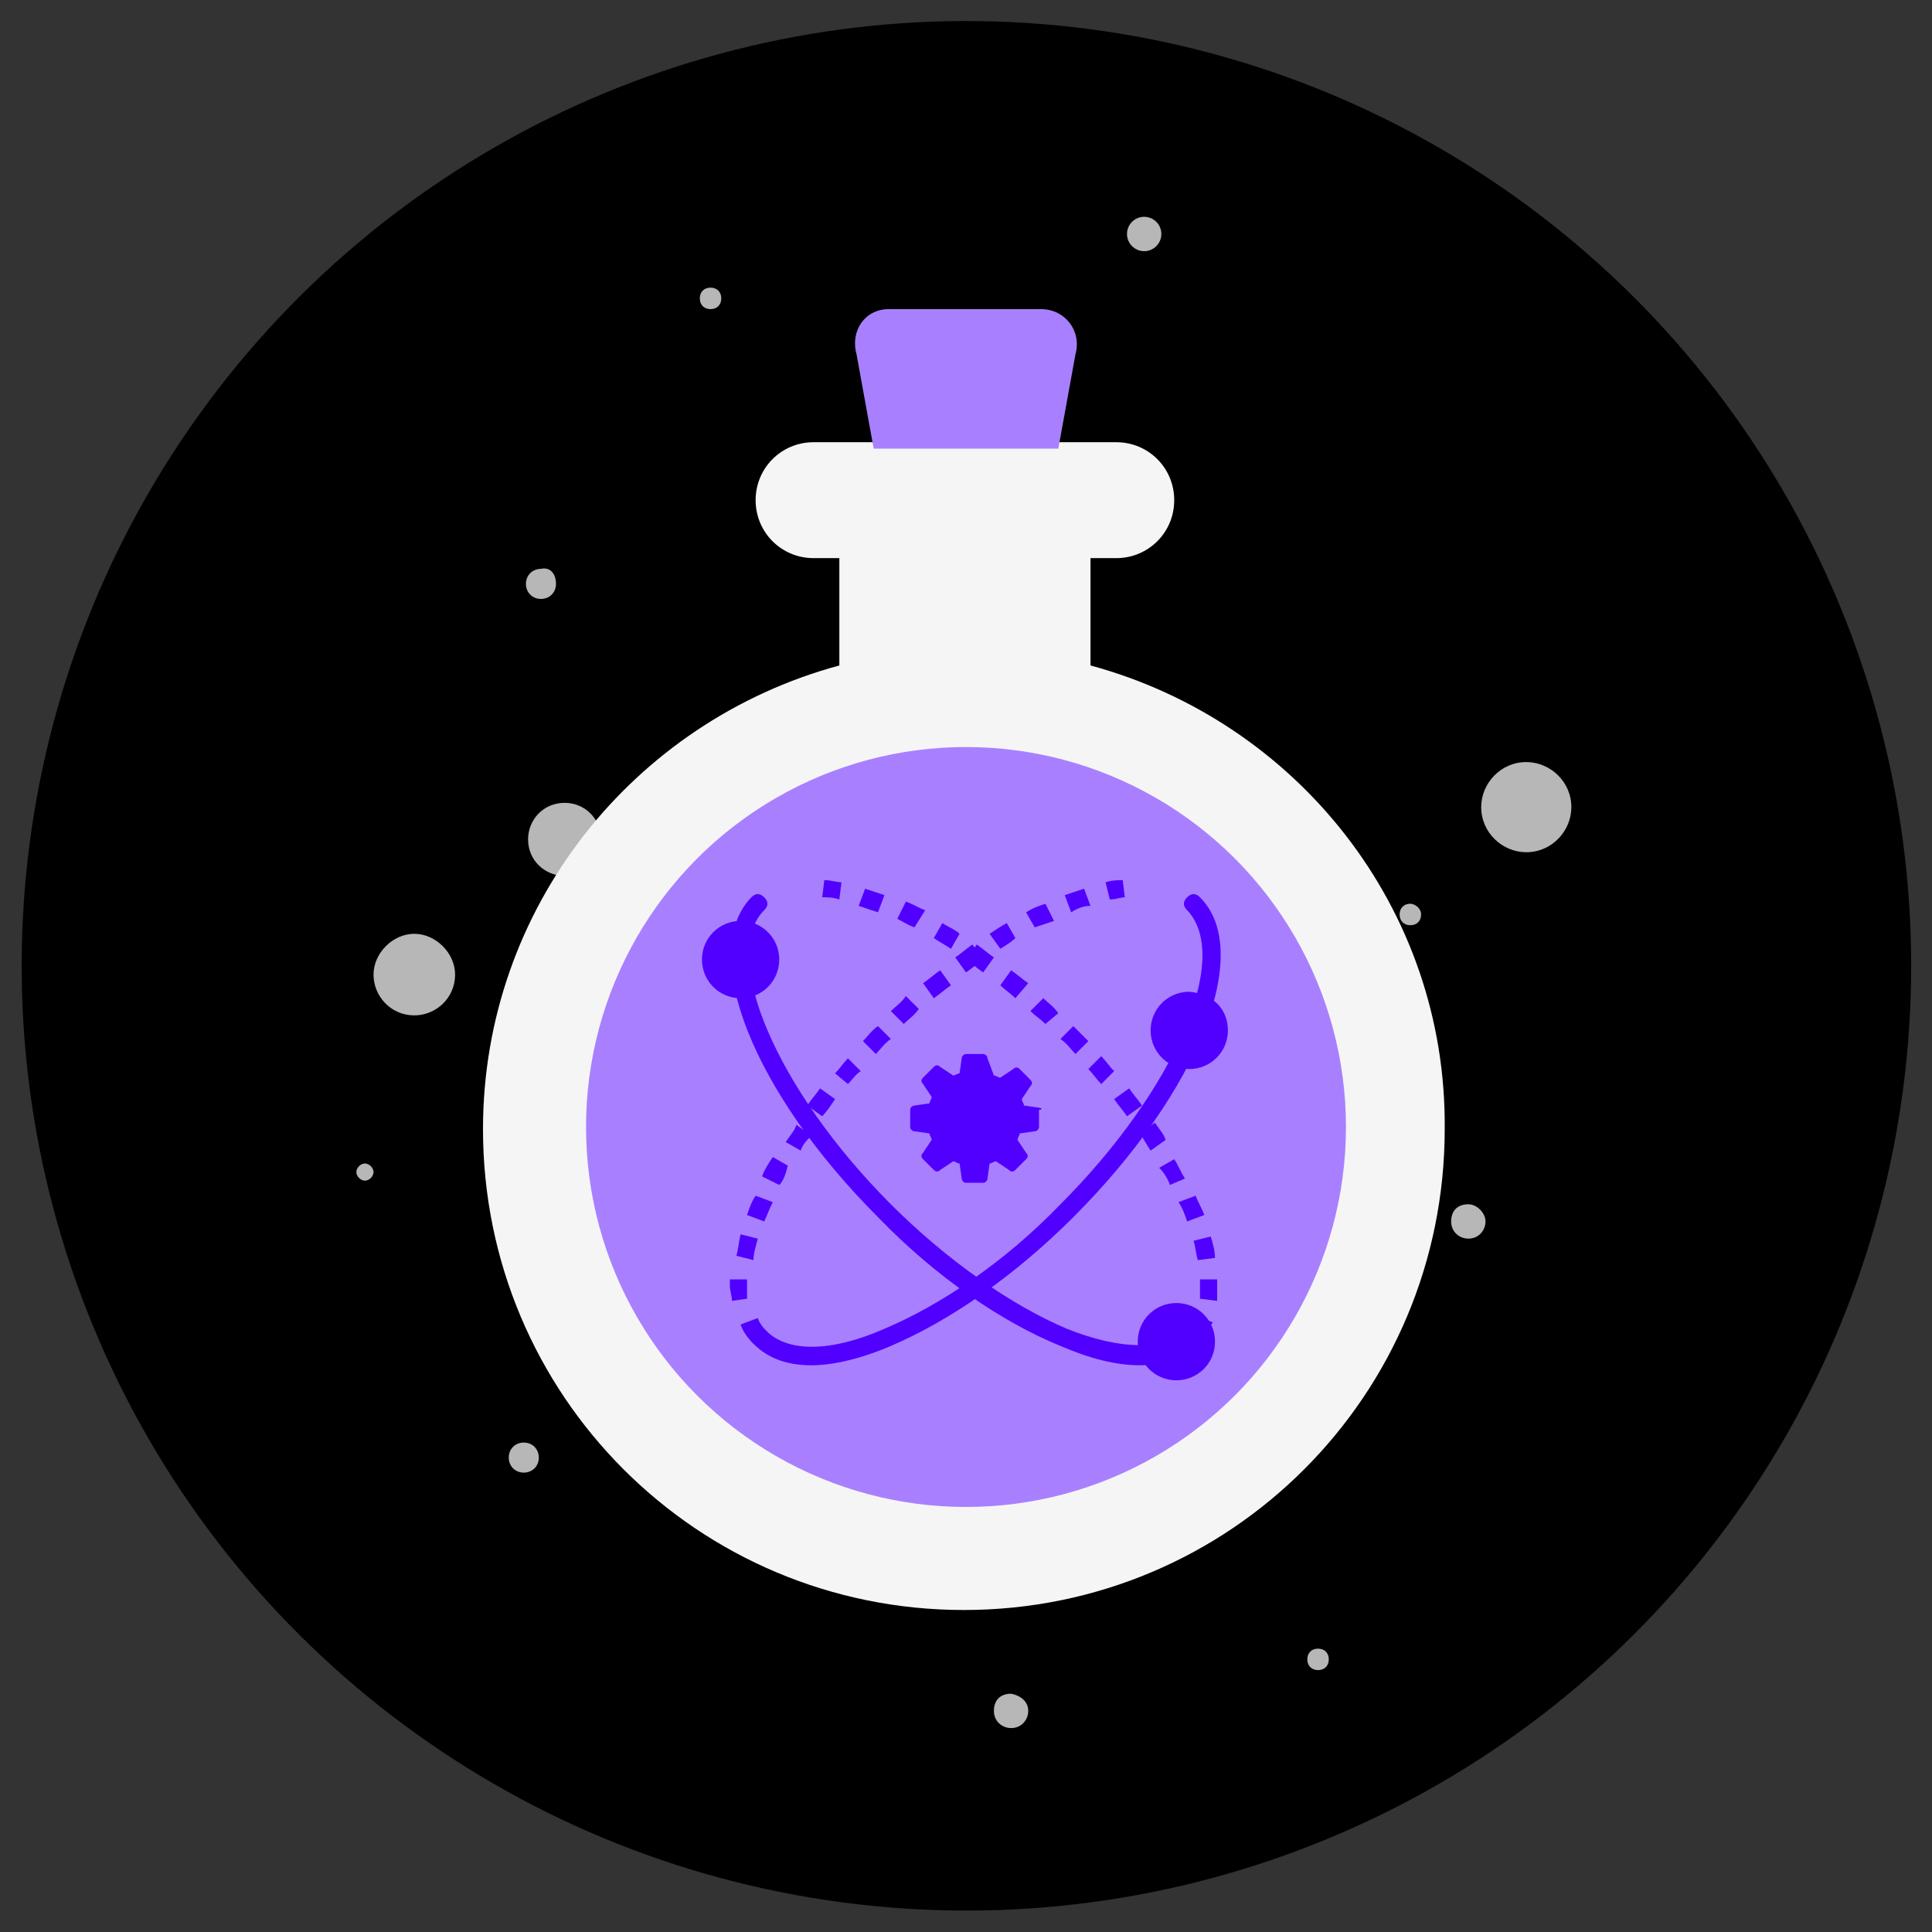 <?xml version="1.0" encoding="utf-8"?>
<!-- Generator: Adobe Illustrator 27.3.0, SVG Export Plug-In . SVG Version: 6.00 Build 0)  -->
<svg version="1.1" id="Layer_2" xmlns="http://www.w3.org/2000/svg" xmlns:xlink="http://www.w3.org/1999/xlink" x="0px" y="0px"
	 viewBox="0 0 90 90" style="enable-background:new 0 0 90 90;" xml:space="preserve">
<rect x="0" y="0" width="90" height="90" fill="#333333" stroke="none"/>
<style type="text/css">
	.st0{fill:#FFFFFF;}
	.st1{fill:#231F20;}
	.st2{clip-path:url(#SVGID_00000124860786942971276560000018141606436107718077_);}
	.st3{fill:#A880FF;}
	.st4{fill:#5100FF;}
	.st5{fill:#E3A72F;}
	.st6{fill:#EBEBEB;}
	.st7{fill:#414042;}
	.st8{fill:#F0ECC9;}
	.st9{fill:#7DD0DE;}
	.st10{fill:#FFDE17;}
	.st11{opacity:0.4;}
	.st12{fill:#D1D3D4;}
	.st13{opacity:0.2;}
	.st14{fill:#F1F2F2;}
	.st15{fill:#79CFD3;}
	.st16{fill:#6BB7BF;}
	.st17{fill:#ED1C24;}
	.st18{fill:#DEE0E0;}
	.st19{fill:#EAC058;}
	.st20{fill:#503D2E;}
	.st21{opacity:5.000000e-02;}
	.st22{opacity:0.15;}
	.st23{opacity:0.1;}
	.st24{clip-path:url(#SVGID_00000087409086905083784890000006335246911477829264_);}
	.st25{fill:#BCF4F7;}
	.st26{fill:none;}
	.st27{fill:#D1654B;}
	.st28{fill:#E2B86F;}
	.st29{fill:#344951;}
	.st30{opacity:0.8;}
	.st31{clip-path:url(#SVGID_00000021829621083642775980000006185240027572889518_);}
	.st32{clip-path:url(#SVGID_00000050644725766923918730000003863124982299929272_);}
	.st33{fill:#603913;}
	.st34{opacity:7.000000e-02;}
	.st35{clip-path:url(#SVGID_00000035516968315628675530000005777974784375430314_);}
	.st36{fill:#F2D636;}
	.st37{clip-path:url(#SVGID_00000103252738713589105710000003407215073792073151_);}
	.st38{clip-path:url(#SVGID_00000176754633105936245510000002357613252898124969_);}
	.st39{fill:#B7B7B7;}
	.st40{fill:#F5F5F5;}
	.st41{clip-path:url(#SVGID_00000135661417471071325550000002731994798751893643_);}
	.st42{fill:#05605D;}
	.st43{fill:#057272;}
	.st44{clip-path:url(#SVGID_00000101076390118182235640000000216012250440812213_);}
	.st45{clip-path:url(#SVGID_00000016034815616482522950000001975012270192696743_);}
	.st46{fill:#6CB9C1;}
	.st47{fill:#74B98D;}
	.st48{fill:#FCC787;}
	.st49{fill:#FBB47C;}
	.st50{fill:#F9A271;}
	.st51{fill:#F88F66;}
	.st52{opacity:0.5;}
	.st53{clip-path:url(#SVGID_00000157299477897465919150000013004464487698112175_);}
</style>
<g>
	<g>
		<g>
			<g>
				<g>
					<ellipse transform="matrix(0.924 -0.383 0.383 0.924 -13.795 20.646)" cx="45" cy="45" rx="44" ry="44"/>
				</g>
			</g>
		</g>
	</g>
	<g>
		<g>
			<g>
				<g>
					<g>
						<path class="st39" d="M69.2,56.9c0,0.4-0.3,0.8-0.8,0.8c-0.4,0-0.8-0.3-0.8-0.8s0.3-0.8,0.8-0.8
							C68.8,56.1,69.2,56.5,69.2,56.9z"/>
					</g>
				</g>
			</g>
		</g>
		<g>
			<g>
				<g>
					<g>
						<path class="st39" d="M47.9,79.7c0,0.4-0.3,0.8-0.8,0.8c-0.4,0-0.8-0.3-0.8-0.8s0.3-0.8,0.8-0.8C47.6,79,47.9,79.3,47.9,79.7z
							"/>
					</g>
				</g>
			</g>
		</g>
		<g>
			<g>
				<g>
					<g>
						<path class="st39" d="M21.2,45.4c0,1.1-0.9,1.9-1.9,1.9c-1.1,0-1.9-0.9-1.9-1.9s0.9-1.9,1.9-1.9
							C20.3,43.5,21.2,44.4,21.2,45.4z"/>
					</g>
				</g>
			</g>
		</g>
		<g>
			<g>
				<g>
					<g>
						<path class="st39" d="M66.2,42.6c0,0.3-0.2,0.5-0.5,0.5c-0.3,0-0.5-0.2-0.5-0.5c0-0.3,0.2-0.5,0.5-0.5
							C65.9,42.1,66.2,42.3,66.2,42.6z"/>
					</g>
				</g>
			</g>
		</g>
		<g>
			<g>
				<g>
					<g>
						<path class="st39" d="M61.9,77.3c0,0.3-0.2,0.5-0.5,0.5c-0.3,0-0.5-0.2-0.5-0.5c0-0.3,0.2-0.5,0.5-0.5
							C61.7,76.8,61.9,77,61.9,77.3z"/>
					</g>
				</g>
			</g>
		</g>
		<g>
			<g>
				<g>
					<g>
						<path class="st39" d="M33.6,13.9c0,0.3-0.2,0.5-0.5,0.5c-0.3,0-0.5-0.2-0.5-0.5c0-0.3,0.2-0.5,0.5-0.5
							C33.4,13.4,33.6,13.6,33.6,13.9z"/>
					</g>
				</g>
			</g>
		</g>
		<g>
			<g>
				<g>
					<g>
						<path class="st39" d="M73.2,37.6c0,1.1-0.9,2.1-2.1,2.1c-1.1,0-2.1-0.9-2.1-2.1c0-1.1,0.9-2.1,2.1-2.1
							C72.2,35.5,73.2,36.4,73.2,37.6z"/>
					</g>
				</g>
			</g>
		</g>
		<g>
			<g>
				<g>
					<g>
						<path class="st39" d="M25.9,27.2c0,0.4-0.3,0.7-0.7,0.7c-0.4,0-0.7-0.3-0.7-0.7c0-0.4,0.3-0.7,0.7-0.7
							C25.6,26.4,25.9,26.7,25.9,27.2z"/>
					</g>
				</g>
			</g>
		</g>
		<g>
			<g>
				<g>
					<g>
						<path class="st39" d="M17.4,54.6c0,0.2-0.2,0.4-0.4,0.4c-0.2,0-0.4-0.2-0.4-0.4c0-0.2,0.2-0.4,0.4-0.4
							C17.2,54.2,17.4,54.4,17.4,54.6z"/>
					</g>
				</g>
			</g>
		</g>
		<g>
			<g>
				<g>
					<g>
						<path class="st39" d="M28,39.1c0,0.9-0.7,1.7-1.7,1.7c-0.9,0-1.7-0.7-1.7-1.7c0-0.9,0.7-1.7,1.7-1.7
							C27.3,37.4,28,38.2,28,39.1z"/>
					</g>
				</g>
			</g>
		</g>
		<g>
			<g>
				<g>
					<g>
						<path class="st39" d="M25.1,67.9c0,0.4-0.3,0.7-0.7,0.7c-0.4,0-0.7-0.3-0.7-0.7c0-0.4,0.3-0.7,0.7-0.7
							C24.8,67.2,25.1,67.5,25.1,67.9z"/>
					</g>
				</g>
			</g>
		</g>
		<g>
			<g>
				<g>
					<g>
						<circle class="st39" cx="53.3" cy="10.9" r="0.8"/>
					</g>
				</g>
			</g>
		</g>
	</g>
	<g>
		<g>
			<g>
				<g>
					<path class="st40" d="M50.8,31v-5h1.2c1.5,0,2.7-1.2,2.7-2.7c0-1.5-1.2-2.7-2.7-2.7H37.9c-1.5,0-2.7,1.2-2.7,2.7
						c0,1.5,1.2,2.7,2.7,2.7h1.2v5c-9.6,2.6-16.6,11.3-16.6,21.6c0,12.4,10,22.4,22.4,22.4c12.4,0,22.4-10,22.4-22.4
						C67.4,42.3,60.4,33.6,50.8,31z"/>
				</g>
			</g>
		</g>
		<g>
			<g>
				<g>
					<path class="st3" d="M41.4,14.4h7.1c1.1,0,1.9,1,1.6,2.1l-0.8,4.4h-8.6l-0.8-4.4C39.6,15.4,40.3,14.4,41.4,14.4z"/>
				</g>
			</g>
		</g>
		<g>
			<g>
				<g>
					<circle class="st3" cx="45" cy="52.5" r="17.7"/>
				</g>
			</g>
		</g>
		<g>
			<g>
				<g>
					<g>
						<g>
							<path class="st4" d="M35.1,62.6c-0.3-0.3-0.5-0.6-0.6-0.9l0.8-0.3c0.1,0.3,0.3,0.5,0.5,0.7L35.1,62.6z M34.1,60.6
								c0-0.2-0.1-0.5-0.1-0.7c0-0.1,0-0.2,0-0.3l0.8,0c0,0.1,0,0.2,0,0.3c0,0.2,0,0.4,0,0.6L34.1,60.6z M35.1,58.7l-0.8-0.2
								c0.1-0.3,0.1-0.6,0.2-1l0.8,0.2C35.2,58.1,35.1,58.4,35.1,58.7z M35.6,56.9l-0.8-0.3c0.1-0.3,0.2-0.6,0.4-0.9l0.8,0.3
								C35.8,56.4,35.7,56.7,35.6,56.9z M36.3,55.2l-0.8-0.4c0.1-0.3,0.3-0.6,0.5-0.9l0.7,0.4C36.6,54.7,36.5,55,36.3,55.2z
								 M37.3,53.6l-0.7-0.4c0.2-0.3,0.4-0.5,0.5-0.8l0.7,0.5C37.6,53.1,37.4,53.3,37.3,53.6z M38.3,52l-0.7-0.5
								c0.2-0.3,0.4-0.5,0.6-0.8l0.7,0.5C38.7,51.5,38.5,51.8,38.3,52z M39.5,50.5L38.9,50c0.2-0.2,0.4-0.5,0.6-0.7l0.6,0.6
								C39.9,50,39.7,50.3,39.5,50.5z M40.8,49.1l-0.6-0.6c0.2-0.2,0.4-0.5,0.7-0.7l0.6,0.6C41.2,48.6,41,48.9,40.8,49.1z
								 M42.1,47.7l-0.6-0.6c0.2-0.2,0.5-0.4,0.7-0.7l0.6,0.6C42.6,47.3,42.3,47.5,42.1,47.7z M43.5,46.5L43,45.8
								c0.3-0.2,0.5-0.4,0.8-0.6l0.5,0.7C44,46.1,43.8,46.3,43.5,46.5z M45,45.3l-0.5-0.7c0.3-0.2,0.5-0.4,0.8-0.6l0.5,0.7
								C45.5,44.9,45.3,45.1,45,45.3z M46.6,44.2l-0.5-0.7c0.3-0.2,0.6-0.4,0.8-0.5l0.4,0.7C47.1,43.9,46.9,44,46.6,44.2z
								 M48.2,43.2l-0.4-0.7c0.3-0.2,0.6-0.3,0.9-0.4l0.4,0.8C48.8,43,48.5,43.1,48.2,43.2z M49.9,42.5l-0.3-0.8
								c0.3-0.1,0.6-0.2,0.9-0.3l0.3,0.8C50.5,42.2,50.2,42.3,49.9,42.5z M51.7,41.9l-0.2-0.8c0.3-0.1,0.6-0.1,0.8-0.1l0.1,0.8
								C52.2,41.8,52,41.9,51.7,41.9z"/>
						</g>
					</g>
				</g>
				<g>
					<g>
						<g>
							<path class="st4" d="M55.8,62.6L55.2,62c0.2-0.2,0.3-0.4,0.5-0.7l0.8,0.3C56.2,62,56,62.3,55.8,62.6z M56.7,60.6l-0.8-0.1
								c0-0.2,0-0.4,0-0.6c0-0.1,0-0.2,0-0.3l0.8,0c0,0.1,0,0.2,0,0.3C56.7,60.1,56.7,60.4,56.7,60.6z M55.8,58.7
								c-0.1-0.3-0.1-0.6-0.2-0.9l0.8-0.2c0.1,0.3,0.2,0.7,0.2,1L55.8,58.7z M55.3,56.9c-0.1-0.3-0.2-0.6-0.4-0.9l0.8-0.3
								c0.1,0.3,0.3,0.6,0.4,0.9L55.3,56.9z M54.5,55.2c-0.1-0.3-0.3-0.6-0.5-0.8l0.7-0.4c0.2,0.3,0.3,0.6,0.5,0.9L54.5,55.2z
								 M53.6,53.6c-0.2-0.3-0.3-0.5-0.5-0.8l0.7-0.5c0.2,0.3,0.4,0.5,0.5,0.8L53.6,53.6z M52.5,52c-0.2-0.3-0.4-0.5-0.6-0.8
								l0.7-0.5c0.2,0.3,0.4,0.5,0.6,0.8L52.5,52z M51.3,50.5c-0.2-0.2-0.4-0.5-0.6-0.7l0.6-0.6c0.2,0.2,0.4,0.5,0.6,0.7L51.3,50.5z
								 M50.1,49.1c-0.2-0.2-0.4-0.5-0.7-0.7l0.6-0.6c0.2,0.2,0.5,0.5,0.7,0.7L50.1,49.1z M48.7,47.7c-0.2-0.2-0.5-0.4-0.7-0.6
								l0.6-0.6c0.2,0.2,0.5,0.4,0.7,0.7L48.7,47.7z M47.3,46.5c-0.2-0.2-0.5-0.4-0.7-0.6l0.5-0.7c0.3,0.2,0.5,0.4,0.8,0.6
								L47.3,46.5z M45.8,45.3c-0.3-0.2-0.5-0.4-0.8-0.6l0.5-0.7c0.3,0.2,0.5,0.4,0.8,0.6L45.8,45.3z M44.3,44.2
								c-0.3-0.2-0.5-0.3-0.8-0.5l0.4-0.7c0.3,0.2,0.6,0.3,0.8,0.5L44.3,44.2z M42.6,43.2c-0.3-0.1-0.6-0.3-0.8-0.4l0.4-0.8
								c0.3,0.1,0.6,0.3,0.9,0.4L42.6,43.2z M40.9,42.5c-0.3-0.1-0.6-0.2-0.9-0.3l0.3-0.8c0.3,0.1,0.6,0.2,0.9,0.3L40.9,42.5z
								 M39.1,41.9c-0.3-0.1-0.5-0.1-0.8-0.1l0.1-0.8c0.3,0,0.6,0.1,0.8,0.1L39.1,41.9z"/>
						</g>
					</g>
				</g>
				<g>
					<g>
						<g>
							<path class="st4" d="M37.8,63.6c-1.1,0-2-0.3-2.7-1c-0.2-0.2-0.2-0.4,0-0.6c0.2-0.2,0.4-0.2,0.6,0c1,1,3,1,5.5-0.1
								c2.6-1.1,5.6-3.1,8.2-5.8c5.3-5.3,8-11.5,5.9-13.7c-0.2-0.2-0.2-0.4,0-0.6c0.2-0.2,0.4-0.2,0.6,0c2.5,2.5,0,9-5.9,14.9
								c-2.7,2.7-5.7,4.8-8.5,6C40.1,63.3,38.8,63.6,37.8,63.6z"/>
						</g>
					</g>
				</g>
				<g>
					<g>
						<g>
							<path class="st4" d="M53.1,63.6c-1.1,0-2.3-0.3-3.7-0.9c-2.7-1.1-5.8-3.2-8.5-6c-5.8-5.8-8.4-12.3-5.9-14.9
								c0.2-0.2,0.4-0.2,0.6,0c0.2,0.2,0.2,0.4,0,0.6c-2.1,2.1,0.6,8.4,5.9,13.7c2.6,2.6,5.6,4.7,8.2,5.8c2.5,1,4.5,1,5.5,0.1
								c0.2-0.2,0.4-0.2,0.6,0c0.2,0.2,0.2,0.4,0,0.6C55.1,63.2,54.2,63.6,53.1,63.6z"/>
						</g>
					</g>
				</g>
			</g>
			<g>
				<g>
					<g>
						<g>
							<path class="st4" d="M48.4,51.6l-0.7-0.1c0-0.1-0.1-0.2-0.1-0.3l0.4-0.6c0.1-0.1,0.1-0.2,0-0.3l-0.5-0.5
								c-0.1-0.1-0.2-0.1-0.3,0l-0.6,0.4c-0.1,0-0.2-0.1-0.3-0.1L46,49.3c0-0.1-0.1-0.2-0.2-0.2H45c-0.1,0-0.2,0.1-0.2,0.2L44.7,50
								c-0.1,0-0.2,0.1-0.3,0.1l-0.6-0.4c-0.1-0.1-0.2-0.1-0.3,0l-0.5,0.5c-0.1,0.1-0.1,0.2,0,0.3l0.4,0.6c0,0.1-0.1,0.2-0.1,0.3
								l-0.7,0.1c-0.1,0-0.2,0.1-0.2,0.2v0.8c0,0.1,0.1,0.2,0.2,0.2l0.7,0.1c0,0.1,0.1,0.2,0.1,0.3l-0.4,0.6c-0.1,0.1-0.1,0.2,0,0.3
								l0.5,0.5c0.1,0.1,0.2,0.1,0.3,0l0.6-0.4c0.1,0,0.2,0.1,0.3,0.1l0.1,0.7c0,0.1,0.1,0.2,0.2,0.2h0.8c0.1,0,0.2-0.1,0.2-0.2
								l0.1-0.7c0.1,0,0.2-0.1,0.3-0.1l0.6,0.4c0.1,0.1,0.2,0.1,0.3,0l0.5-0.5c0.1-0.1,0.1-0.2,0-0.3l-0.4-0.6
								c0-0.1,0.1-0.2,0.1-0.3l0.7-0.1c0.1,0,0.2-0.1,0.2-0.2v-0.8C48.6,51.7,48.5,51.6,48.4,51.6z"/>
						</g>
					</g>
				</g>
				<g>
					<g>
						<g>
							<circle class="st4" cx="45.4" cy="52.3" r="1.5"/>
						</g>
					</g>
				</g>
			</g>
			<g>
				<g>
					<g>
						<path class="st4" d="M46.1,52.3c0,0.4-0.3,0.7-0.7,0.7c-0.4,0-0.7-0.3-0.7-0.7c0-0.4,0.3-0.7,0.7-0.7
							C45.8,51.5,46.1,51.9,46.1,52.3z"/>
					</g>
				</g>
			</g>
			<g>
				<g>
					<g>
						<path class="st4" d="M36.3,44.7c0,1-0.8,1.8-1.8,1.8s-1.8-0.8-1.8-1.8s0.8-1.8,1.8-1.8S36.3,43.7,36.3,44.7z"/>
					</g>
				</g>
			</g>
			<g>
				<g>
					<g>
						<path class="st4" d="M56.6,62.5c0,1-0.8,1.8-1.8,1.8c-1,0-1.8-0.8-1.8-1.8c0-1,0.8-1.8,1.8-1.8C55.8,60.7,56.6,61.5,56.6,62.5
							z"/>
					</g>
				</g>
			</g>
			<g>
				<g>
					<g>
						<path class="st4" d="M57.2,48c0,1-0.8,1.8-1.8,1.8c-1,0-1.8-0.8-1.8-1.8s0.8-1.8,1.8-1.8C56.5,46.3,57.2,47,57.2,48z"/>
					</g>
				</g>
			</g>
		</g>
	</g>
</g>
</svg>
